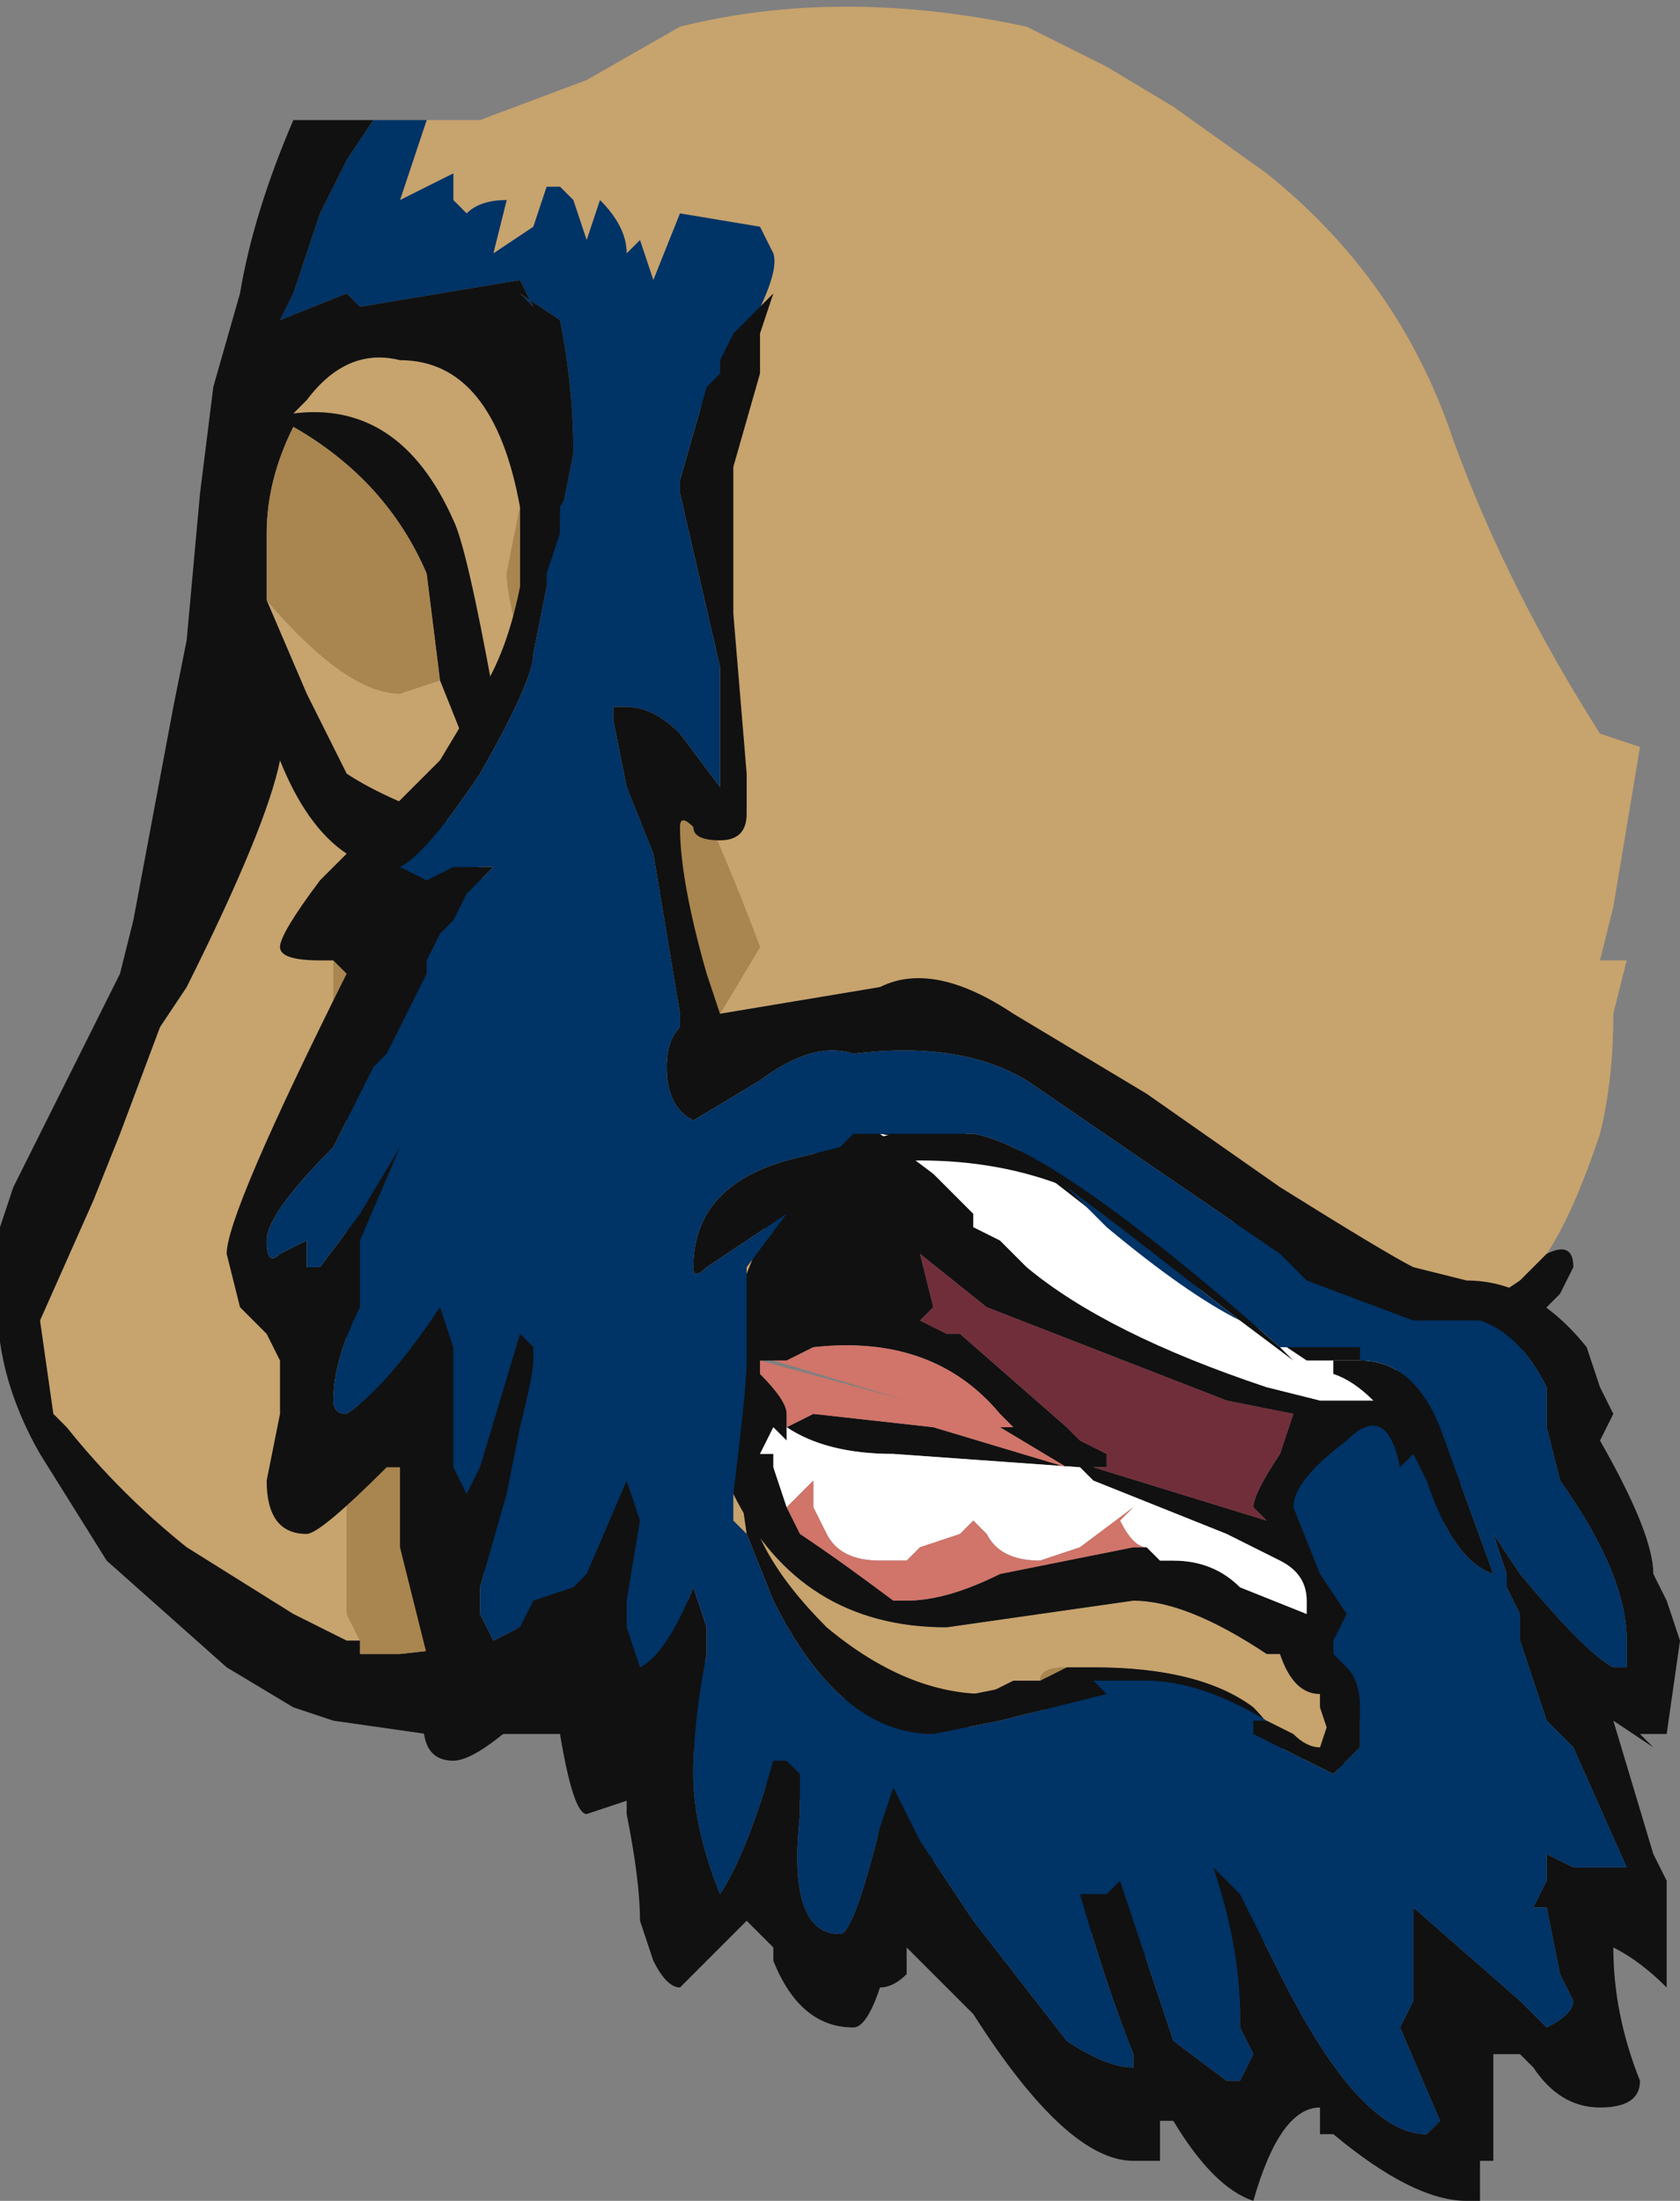 <?xml version="1.0" encoding="UTF-8" standalone="no"?>
<svg xmlns:ffdec="https://www.free-decompiler.com/flash" xmlns:xlink="http://www.w3.org/1999/xlink" ffdec:objectType="frame" height="57.75px" width="44.1px" xmlns="http://www.w3.org/2000/svg">
  <rect width="100%" height="100%" fill="#808080" stroke="none"/>
  <g transform="matrix(1.0, 0.0, 0.0, 1.0, 25.55, 11.9)">
    <use ffdec:characterId="27" height="8.25" transform="matrix(7.0, 0.0, 0.0, 7.0, -25.55, -11.9)" width="6.3" xlink:href="#shape0"/>
  </g>
  <defs>
    <g id="shape0" transform="matrix(1.0, 0.0, 0.0, 1.0, 3.65, 1.7)">
      <path d="M-2.05 -1.25 L-1.85 -1.25 -1.45 -1.4 -1.1 -1.6 Q-0.5 -1.75 0.2 -1.6 L0.5 -1.45 0.75 -1.3 1.1 -1.05 Q1.6 -0.65 1.8 -0.05 2.0 0.5 2.35 1.05 L2.5 1.1 2.4 1.7 2.35 1.9 2.45 1.9 2.4 2.1 Q2.4 2.35 2.35 2.55 2.25 2.85 2.15 3.0 L2.05 3.1 1.9 3.2 0.45 2.7 -0.35 2.45 -0.7 2.7 -1.0 3.45 -0.9 3.9 Q-0.65 4.4 -0.1 4.4 L0.6 4.3 Q0.8 4.3 1.1 4.5 L1.15 4.5 Q1.2 4.65 1.3 4.65 L1.3 4.7 1.35 4.85 1.45 5.0 0.85 4.95 0.9 4.75 1.2 4.95 Q1.15 4.8 1.05 4.7 0.85 4.55 0.45 4.55 L0.35 4.55 Q0.25 4.55 0.25 4.6 L0.0 4.65 0.15 4.7 0.75 4.95 -1.0 4.55 -1.9 1.4 Q-2.2 1.3 -2.35 1.2 L-2.5 0.9 -2.65 0.55 Q-2.35 0.9 -2.15 0.9 L-2.0 0.85 -1.9 1.1 -1.8 0.9 Q-1.9 0.35 -1.95 0.25 -2.15 -0.2 -2.55 -0.15 L-2.5 -0.2 Q-2.35 -0.4 -2.15 -0.35 -1.8 -0.35 -1.7 0.2 L-1.75 0.45 Q-1.75 0.6 -1.5 1.4 L-1.25 2.0 -0.95 2.1 -0.8 1.85 Q-0.95 1.45 -1.1 1.15 L-1.25 0.15 Q-0.7 -0.6 -0.75 -0.75 L-0.8 -0.85 -1.1 -0.9 -1.2 -0.65 -1.25 -0.8 -1.3 -0.75 Q-1.3 -0.85 -1.4 -0.95 L-1.45 -0.8 -1.5 -0.95 -1.55 -1.0 -1.6 -1.0 -1.65 -0.85 -1.8 -0.75 -1.75 -0.95 Q-1.85 -0.95 -1.9 -0.9 L-1.95 -0.95 -1.95 -1.05 -2.15 -0.95 -2.05 -1.25 M-2.65 0.5 L-2.65 0.55 -2.65 0.5 M-2.3 4.45 L-2.35 4.45 -2.55 4.35 -2.95 4.1 Q-3.2 3.9 -3.4 3.65 L-3.45 3.6 -3.5 3.25 -3.3 2.8 -3.2 2.55 -3.05 2.15 -2.95 2.0 Q-2.65 1.4 -2.6 1.15 -2.5 1.4 -2.35 1.5 L-2.4 1.7 -2.4 2.1 -2.35 2.3 -2.35 3.5 -2.35 4.35 -2.3 4.45" fill="#c7a36d" fill-rule="evenodd" stroke="none"/>
      <path d="M-2.05 -1.25 L-2.15 -0.95 -1.95 -1.05 -1.95 -0.95 -1.9 -0.9 Q-1.85 -0.95 -1.75 -0.95 L-1.8 -0.75 -1.65 -0.85 -1.6 -1.0 -1.55 -1.0 -1.5 -0.95 -1.45 -0.8 -1.4 -0.95 Q-1.3 -0.85 -1.3 -0.75 L-1.25 -0.8 -1.2 -0.65 -1.1 -0.9 -0.8 -0.85 -0.75 -0.75 Q-0.7 -0.6 -1.25 0.15 L-1.6 0.5 Q-1.55 0.25 -1.5 0.0 -1.5 -0.25 -1.55 -0.5 L-1.7 -0.6 -1.65 -0.55 -1.7 -0.65 -2.3 -0.55 -2.35 -0.6 -2.6 -0.5 -2.55 -0.6 -2.45 -0.9 -2.35 -1.1 -2.25 -1.25 -2.05 -1.25" fill="#003366" fill-rule="evenodd" stroke="none"/>
      <path d="M-1.7 0.2 Q-1.8 -0.35 -2.15 -0.35 -2.35 -0.4 -2.5 -0.2 L-2.55 -0.15 Q-2.15 -0.2 -1.95 0.25 -1.9 0.35 -1.8 0.9 L-1.9 1.1 -2.0 0.85 -2.05 0.45 Q-2.2 0.1 -2.55 -0.1 -2.65 0.1 -2.65 0.3 L-2.65 0.5 -2.65 0.55 -2.5 0.9 -2.35 1.2 Q-2.2 1.3 -1.9 1.4 L-1.0 4.55 0.75 4.95 0.85 4.95 1.45 5.0 1.35 4.85 1.3 4.7 1.3 4.65 Q1.2 4.65 1.15 4.5 L1.1 4.5 Q0.8 4.3 0.6 4.3 L-0.1 4.4 Q-0.65 4.4 -0.9 3.9 L-1.0 3.45 -0.7 2.7 -0.35 2.45 0.45 2.7 1.9 3.2 2.05 3.1 2.15 3.0 Q2.25 2.95 2.25 3.05 L2.2 3.15 2.15 3.2 2.0 3.45 1.0 5.8 -1.3 4.75 -1.55 4.8 -2.05 4.8 -2.4 4.75 -2.55 4.7 -2.8 4.55 -3.25 4.15 -3.5 3.75 Q-3.7 3.4 -3.65 3.05 L-3.65 2.9 -3.6 2.75 -3.2 1.95 -3.15 1.75 -3.0 0.95 -2.95 0.7 -2.9 0.15 -2.85 -0.25 -2.75 -0.6 Q-2.7 -0.9 -2.55 -1.25 L-2.25 -1.25 -2.35 -1.1 -2.45 -0.9 -2.55 -0.6 -2.6 -0.5 -2.35 -0.6 -2.3 -0.55 -1.7 -0.65 -1.65 -0.55 -1.7 -0.6 -1.55 -0.5 Q-1.5 -0.25 -1.5 0.0 -1.55 0.25 -1.6 0.5 L-1.7 0.55 Q-1.7 0.35 -1.7 0.2 M0.15 4.7 L0.0 4.65 0.25 4.6 0.35 4.55 0.45 4.55 Q0.85 4.55 1.05 4.7 1.15 4.8 1.2 4.95 L0.9 4.75 0.15 4.7 M0.0 2.9 L0.1 2.95 Q0.15 3.0 0.2 3.05 0.5 3.3 1.1 3.5 L1.3 3.55 1.55 3.55 1.6 3.4 1.25 3.4 0.65 3.0 0.2 2.65 -0.35 2.55 -0.15 2.7 0.0 2.85 0.0 2.9 M1.15 3.75 L1.2 3.6 0.95 3.55 0.05 3.2 -0.2 3.0 -0.15 3.2 -0.2 3.25 -0.1 3.3 -0.05 3.3 0.35 3.65 0.4 3.7 0.5 3.75 0.5 3.8 0.45 3.8 1.1 4.0 1.05 3.95 Q1.05 3.9 1.15 3.75 M1.0 4.15 L1.0 4.15 M0.65 4.1 L0.7 4.15 0.75 4.15 Q0.9 4.15 1.0 4.25 L1.25 4.35 1.25 4.3 Q1.25 4.2 1.15 4.15 L0.95 4.05 0.45 3.85 0.4 3.8 -0.3 3.75 Q-0.55 3.75 -0.7 3.65 L-0.7 3.7 -0.75 3.65 -0.8 3.75 -0.75 3.75 -0.75 3.8 -0.7 3.95 -0.65 4.05 Q-0.5 4.15 -0.3 4.3 L-0.25 4.3 Q-0.1 4.3 0.1 4.2 L0.6 4.1 0.65 4.1 M-0.8 3.4 L-0.8 3.45 Q-0.7 3.55 -0.7 3.6 L-0.7 3.65 -0.6 3.6 -0.15 3.65 0.35 3.8 0.1 3.65 0.15 3.65 0.1 3.6 Q-0.15 3.3 -0.6 3.35 L-0.7 3.4 -0.75 3.4 -0.8 3.4 M-2.35 1.5 Q-2.5 1.4 -2.6 1.15 -2.65 1.4 -2.95 2.0 L-3.05 2.15 -3.2 2.55 -3.3 2.8 -3.5 3.25 -3.45 3.6 -3.4 3.65 Q-3.2 3.9 -2.95 4.1 L-2.55 4.35 -2.35 4.45 -2.3 4.45 -2.3 4.5 -2.15 4.5 -1.7 4.45 -1.75 4.3 -2.35 3.5 -2.35 2.3 -2.2 1.85 -2.25 1.6 -2.35 1.5" fill="#111111" fill-rule="evenodd" stroke="none"/>
      <path d="M0.0 2.9 L0.0 2.85 -0.15 2.7 -0.35 2.55 0.2 2.65 0.65 3.0 1.25 3.4 1.6 3.4 1.55 3.55 1.3 3.55 1.1 3.5 Q0.5 3.3 0.2 3.05 0.15 3.0 0.1 2.95 L0.0 2.9 M1.0 4.15 L1.0 4.15 M-0.7 3.95 L-0.75 3.8 -0.75 3.75 -0.8 3.75 -0.75 3.65 -0.7 3.7 -0.7 3.65 Q-0.55 3.75 -0.3 3.75 L0.4 3.8 0.45 3.85 0.95 4.05 1.15 4.15 Q1.25 4.2 1.25 4.3 L1.25 4.35 1.0 4.25 Q0.9 4.15 0.75 4.15 L0.7 4.15 0.65 4.1 Q0.6 4.1 0.55 4.0 L0.6 3.95 0.4 4.1 0.25 4.15 Q0.1 4.15 0.05 4.05 L0.0 4.0 -0.05 4.05 -0.2 4.1 -0.25 4.15 -0.35 4.15 Q-0.5 4.15 -0.55 4.05 L-0.6 3.95 -0.6 3.85 -0.7 3.95" fill="#ffffff" fill-rule="evenodd" stroke="none"/>
      <path d="M1.15 3.75 Q1.05 3.9 1.05 3.95 L1.1 4.0 0.45 3.8 0.5 3.8 0.5 3.75 0.4 3.7 0.35 3.65 -0.05 3.3 -0.1 3.3 -0.2 3.25 -0.15 3.2 -0.2 3.0 0.05 3.2 0.95 3.55 1.2 3.6 1.15 3.75" fill="#702e3a" fill-rule="evenodd" stroke="none"/>
      <path d="M-1.25 0.15 L-1.1 1.15 Q-0.95 1.45 -0.8 1.85 L-0.95 2.1 -1.25 2.0 -1.5 1.4 Q-1.75 0.6 -1.75 0.45 L-1.7 0.2 Q-1.7 0.35 -1.7 0.55 L-1.6 0.5 -1.25 0.15 M-2.0 0.85 L-2.15 0.9 Q-2.35 0.9 -2.65 0.55 L-2.65 0.5 -2.65 0.3 Q-2.65 0.1 -2.55 -0.1 -2.2 0.1 -2.05 0.45 L-2.0 0.85 M0.75 4.95 L0.15 4.7 0.9 4.75 0.85 4.95 0.75 4.95 M0.25 4.6 Q0.25 4.55 0.35 4.55 L0.25 4.6 M-2.3 4.45 L-2.35 4.35 -2.35 3.5 -1.75 4.3 -1.7 4.45 -2.15 4.5 -2.3 4.5 -2.3 4.45 M-2.35 2.3 L-2.4 2.1 -2.4 1.7 -2.35 1.5 -2.25 1.6 -2.2 1.85 -2.35 2.3" fill="#a9854f" fill-rule="evenodd" stroke="none"/>
      <path d="M-0.7 3.95 L-0.6 3.85 -0.6 3.95 -0.55 4.05 Q-0.5 4.15 -0.35 4.15 L-0.25 4.15 -0.2 4.1 -0.05 4.05 0.0 4.0 0.05 4.05 Q0.1 4.15 0.25 4.15 L0.4 4.1 0.6 3.95 0.55 4.0 Q0.6 4.1 0.65 4.1 L0.6 4.1 0.1 4.2 Q-0.1 4.3 -0.25 4.3 L-0.3 4.3 Q-0.5 4.15 -0.65 4.05 L-0.7 3.95 M-0.75 3.4 L-0.7 3.4 -0.6 3.35 Q-0.15 3.3 0.1 3.6 L0.15 3.65 0.1 3.65 0.35 3.8 -0.15 3.65 -0.6 3.6 -0.7 3.65 -0.7 3.6 Q-0.7 3.55 -0.8 3.45 L-0.8 3.4 -0.25 3.55 -0.75 3.4" fill="#d17469" fill-rule="evenodd" stroke="none"/>
      <path d="M-1.55 0.2 L-1.55 0.3 -1.6 0.45 -1.6 0.5 -1.65 0.75 Q-1.65 0.85 -1.85 1.2 -2.05 1.5 -2.15 1.55 L-2.05 1.6 -1.95 1.55 -1.8 1.55 -1.9 1.65 -1.95 1.75 -2.0 1.8 -2.05 1.9 -2.05 1.95 -2.2 2.25 -2.25 2.3 -2.4 2.6 Q-2.65 2.85 -2.65 2.95 -2.65 3.05 -2.6 3.0 L-2.5 2.95 -2.5 3.05 -2.45 3.05 -2.3 2.85 -2.15 2.6 -2.3 2.95 -2.3 3.2 Q-2.4 3.4 -2.4 3.55 -2.4 3.6 -2.35 3.6 -2.2 3.5 -2.0 3.2 L-1.95 3.35 -1.95 3.8 -1.9 3.9 -1.85 3.8 -1.7 3.3 -1.65 3.35 -1.65 3.4 Q-1.65 3.45 -1.7 3.65 L-1.75 3.9 -1.85 4.25 -1.85 4.35 -1.8 4.45 -1.7 4.4 -1.65 4.3 -1.5 4.25 -1.45 4.2 -1.3 3.85 -1.25 4.0 -1.3 4.3 -1.3 4.4 -1.25 4.55 Q-1.15 4.5 -1.05 4.25 L-1.0 4.4 -1.0 4.5 Q-1.05 4.75 -1.05 4.95 -1.05 5.15 -0.95 5.4 -0.85 5.25 -0.75 4.9 L-0.7 4.9 -0.65 4.95 -0.65 5.1 Q-0.7 5.55 -0.5 5.55 -0.45 5.55 -0.35 5.15 L-0.3 5.0 -0.2 5.2 0.0 5.5 0.35 5.95 Q0.5 6.05 0.6 6.05 L0.6 6.0 Q0.5 5.75 0.4 5.4 0.5 5.4 0.55 5.4 L0.5 5.4 0.55 5.35 0.75 5.95 0.95 6.1 1.0 6.1 1.05 6.0 1.0 5.9 1.0 5.85 Q1.0 5.6 0.9 5.3 L1.0 5.4 1.15 5.7 Q1.45 6.3 1.7 6.3 L1.75 6.25 1.6 5.9 1.65 5.8 1.65 5.45 2.05 5.8 2.15 5.9 Q2.25 5.85 2.25 5.8 L2.2 5.7 2.15 5.45 2.1 5.45 2.15 5.35 2.15 5.25 2.25 5.3 2.45 5.3 2.25 4.85 2.15 4.75 2.05 4.45 2.05 4.35 2.0 4.25 2.0 4.2 1.95 4.05 2.05 4.2 Q2.3 4.5 2.4 4.55 L2.45 4.55 2.45 4.45 Q2.45 4.2 2.2 3.85 L2.15 3.65 2.15 3.5 Q2.05 3.3 1.9 3.25 L1.65 3.25 1.25 3.1 1.15 3.0 0.2 2.35 Q-0.05 2.2 -0.45 2.25 -0.6 2.2 -0.8 2.35 L-1.05 2.5 Q-1.15 2.45 -1.15 2.3 -1.15 2.2 -1.1 2.15 L-1.1 2.1 -1.2 1.5 -1.3 1.25 -1.35 1.0 -1.35 0.95 -1.3 0.95 Q-1.2 0.95 -1.1 1.05 L-0.95 1.25 -0.95 0.8 -1.1 0.15 -1.1 0.1 -1.0 -0.25 -0.95 -0.3 -0.95 -0.35 -0.9 -0.45 -0.85 -0.5 -0.75 -0.6 -0.8 -0.45 -0.8 -0.3 -0.9 0.05 -0.9 0.6 -0.85 1.2 -0.85 1.35 Q-0.85 1.45 -0.95 1.45 -1.05 1.45 -1.05 1.4 -1.1 1.35 -1.1 1.4 -1.1 1.6 -1.0 1.95 L-0.95 2.1 -0.35 2.0 Q-0.15 1.9 0.15 2.1 L0.65 2.4 1.15 2.75 Q1.55 3.0 1.65 3.05 L1.85 3.1 Q2.1 3.1 2.3 3.35 L2.35 3.5 2.4 3.6 2.35 3.7 Q2.55 4.05 2.55 4.2 L2.6 4.3 2.65 4.45 2.6 4.8 2.5 4.8 2.55 4.85 2.4 4.75 2.55 5.25 2.6 5.35 2.6 5.75 Q2.5 5.65 2.4 5.6 2.4 5.85 2.5 6.1 2.5 6.2 2.35 6.2 2.2 6.2 2.1 6.05 L2.05 6.0 1.95 6.0 1.95 6.4 1.9 6.4 1.9 6.55 1.85 6.55 Q1.65 6.55 1.35 6.3 L1.3 6.3 1.3 6.2 Q1.15 6.2 1.05 6.55 0.9 6.5 0.75 6.25 L0.7 6.25 0.7 6.4 0.6 6.4 Q0.35 6.4 0.0 5.85 L-0.25 5.6 -0.25 5.7 Q-0.3 5.75 -0.35 5.75 -0.4 5.9 -0.45 5.9 -0.65 5.9 -0.75 5.65 L-0.75 5.6 -0.85 5.5 -1.1 5.75 Q-1.15 5.75 -1.2 5.65 L-1.25 5.5 Q-1.25 5.35 -1.3 5.1 L-1.3 5.05 -1.45 5.1 Q-1.5 5.1 -1.55 4.8 L-1.55 4.65 -1.6 4.65 Q-1.85 4.9 -1.95 4.9 -2.1 4.9 -2.05 4.65 L-2.05 4.5 -2.15 4.1 -2.15 3.8 -2.2 3.8 Q-2.45 4.05 -2.5 4.05 -2.65 4.05 -2.65 3.85 L-2.6 3.6 -2.6 3.4 -2.65 3.3 -2.75 3.2 -2.8 3.0 Q-2.8 2.85 -2.35 1.95 L-2.4 1.9 -2.45 1.9 Q-2.6 1.9 -2.6 1.85 -2.6 1.8 -2.45 1.6 L-2.0 1.15 -1.85 0.9 Q-1.75 0.75 -1.7 0.5 L-1.6 0.15 -1.55 0.2 M-0.5 2.6 L-0.3 2.55 0.0 2.55 Q0.3 2.6 1.15 3.35 L1.2 3.4 Q1.2 3.45 1.2 3.4 L1.0 3.25 0.55 2.9 0.35 2.75 Q0.1 2.65 -0.2 2.65 -0.4 2.65 -0.65 2.8 L-0.7 2.85 -1.0 3.05 Q-1.05 3.1 -1.05 3.05 -1.05 2.75 -0.7 2.65 L-0.5 2.6 M-0.85 4.05 L-0.9 3.7 -0.85 3.65 -0.85 3.85 Q-0.85 4.1 -0.55 4.4 -0.25 4.65 0.05 4.65 L0.15 4.6 0.45 4.6 0.5 4.65 0.1 4.75 -0.15 4.8 Q-0.5 4.8 -0.75 4.3 L-0.85 4.05 M1.1 4.75 L1.2 4.8 Q1.25 4.85 1.3 4.85 L1.35 4.7 1.3 4.65 1.25 4.55 1.3 4.5 1.35 4.5 1.4 4.55 Q1.45 4.6 1.45 4.7 L1.45 4.85 1.35 4.95 1.05 4.8 1.05 4.75 1.1 4.75 M1.65 3.75 Q1.5 3.5 1.35 3.45 L1.35 3.4 1.45 3.4 Q1.65 3.4 1.75 3.65 L1.95 4.2 Q1.8 4.15 1.7 3.85 L1.65 3.75 M-1.4 4.7 L-1.35 4.75 -1.35 4.7 -1.4 4.7" fill="#111111" fill-rule="evenodd" stroke="none"/>
      <path d="M-0.85 -0.5 L-0.9 -0.45 -0.95 -0.35 -0.95 -0.3 -1.0 -0.25 -1.1 0.1 -1.1 0.15 -0.95 0.8 -0.95 1.25 -1.1 1.05 Q-1.2 0.95 -1.3 0.95 L-1.35 0.95 -1.35 1.0 -1.3 1.25 -1.2 1.5 -1.1 2.1 -1.1 2.15 Q-1.15 2.2 -1.15 2.3 -1.15 2.45 -1.05 2.5 L-0.8 2.35 Q-0.6 2.2 -0.45 2.25 -0.05 2.2 0.2 2.35 L1.15 3.0 1.25 3.1 1.65 3.25 1.9 3.25 Q2.05 3.3 2.15 3.5 L2.15 3.65 2.2 3.85 Q2.45 4.2 2.45 4.45 L2.45 4.55 2.4 4.55 Q2.3 4.5 2.05 4.2 L1.95 4.05 2.0 4.2 2.0 4.25 2.05 4.35 2.05 4.45 2.15 4.75 2.25 4.85 2.45 5.3 2.25 5.3 2.15 5.25 2.15 5.35 2.1 5.45 2.15 5.45 2.2 5.7 2.25 5.8 Q2.25 5.85 2.15 5.9 L2.05 5.8 1.65 5.45 1.65 5.8 1.6 5.9 1.75 6.25 1.7 6.3 Q1.45 6.3 1.15 5.7 L1.0 5.4 0.9 5.3 Q1.0 5.6 1.0 5.85 L1.0 5.9 1.05 6.0 1.0 6.1 0.95 6.1 0.75 5.95 0.55 5.35 0.5 5.4 0.55 5.4 Q0.5 5.4 0.4 5.4 0.5 5.75 0.6 6.0 L0.6 6.05 Q0.5 6.05 0.35 5.95 L0.0 5.5 -0.2 5.2 -0.3 5.0 -0.35 5.15 Q-0.45 5.55 -0.5 5.55 -0.7 5.55 -0.65 5.1 L-0.65 4.95 -0.7 4.9 -0.75 4.9 Q-0.85 5.25 -0.95 5.4 -1.05 5.15 -1.05 4.95 -1.05 4.75 -1.0 4.5 L-1.0 4.4 -1.05 4.25 Q-1.15 4.5 -1.25 4.55 L-1.3 4.4 -1.3 4.3 -1.25 4.0 -1.3 3.85 -1.45 4.2 -1.5 4.25 -1.65 4.3 -1.7 4.4 -1.8 4.45 -1.85 4.35 -1.85 4.25 -1.75 3.9 -1.7 3.65 Q-1.65 3.45 -1.65 3.4 L-1.65 3.35 -1.7 3.3 -1.85 3.8 -1.9 3.9 -1.95 3.8 -1.95 3.35 -2.0 3.2 Q-2.2 3.5 -2.35 3.6 -2.4 3.6 -2.4 3.55 -2.4 3.4 -2.3 3.2 L-2.3 2.95 -2.15 2.6 -2.3 2.85 -2.45 3.05 -2.5 3.05 -2.5 2.95 -2.6 3.0 Q-2.65 3.05 -2.65 2.95 -2.65 2.85 -2.4 2.6 L-2.25 2.3 -2.2 2.25 -2.05 1.95 -2.05 1.9 -2.0 1.8 -1.95 1.75 -1.9 1.65 -1.8 1.55 -1.95 1.55 -2.05 1.6 -2.15 1.55 Q-2.05 1.5 -1.85 1.2 -1.65 0.85 -1.65 0.75 L-1.6 0.5 -1.6 0.45 -1.55 0.3 -1.55 0.2 -1.25 -0.3 Q-0.9 -0.75 -0.85 -0.5 M-0.3 2.55 L-0.45 2.55 -0.5 2.6 -0.7 2.65 Q-1.05 2.75 -1.05 3.05 -1.05 3.1 -1.0 3.05 L-0.7 2.85 -0.85 3.05 -0.85 3.4 Q-0.85 3.5 -0.9 3.9 L-0.9 4.0 -0.85 4.05 -0.75 4.3 Q-0.5 4.8 -0.15 4.8 L0.1 4.75 0.5 4.65 0.45 4.6 0.65 4.6 Q0.85 4.6 1.1 4.75 L1.05 4.75 1.05 4.8 1.35 4.95 1.45 4.85 1.45 4.7 Q1.45 4.6 1.4 4.55 L1.35 4.5 1.35 4.45 1.4 4.35 1.3 4.2 1.2 3.95 Q1.2 3.85 1.4 3.7 1.55 3.55 1.6 3.8 L1.65 3.75 1.7 3.85 Q1.8 4.15 1.95 4.2 L1.75 3.65 Q1.65 3.4 1.45 3.4 L1.45 3.35 1.15 3.35 Q0.3 2.6 0.0 2.55 L-0.3 2.55 M0.35 2.75 L0.55 2.9 1.0 3.25 Q0.8 3.15 0.5 2.9 L0.35 2.75" fill="#003366" fill-rule="evenodd" stroke="none"/>
    </g>
  </defs>
</svg>
